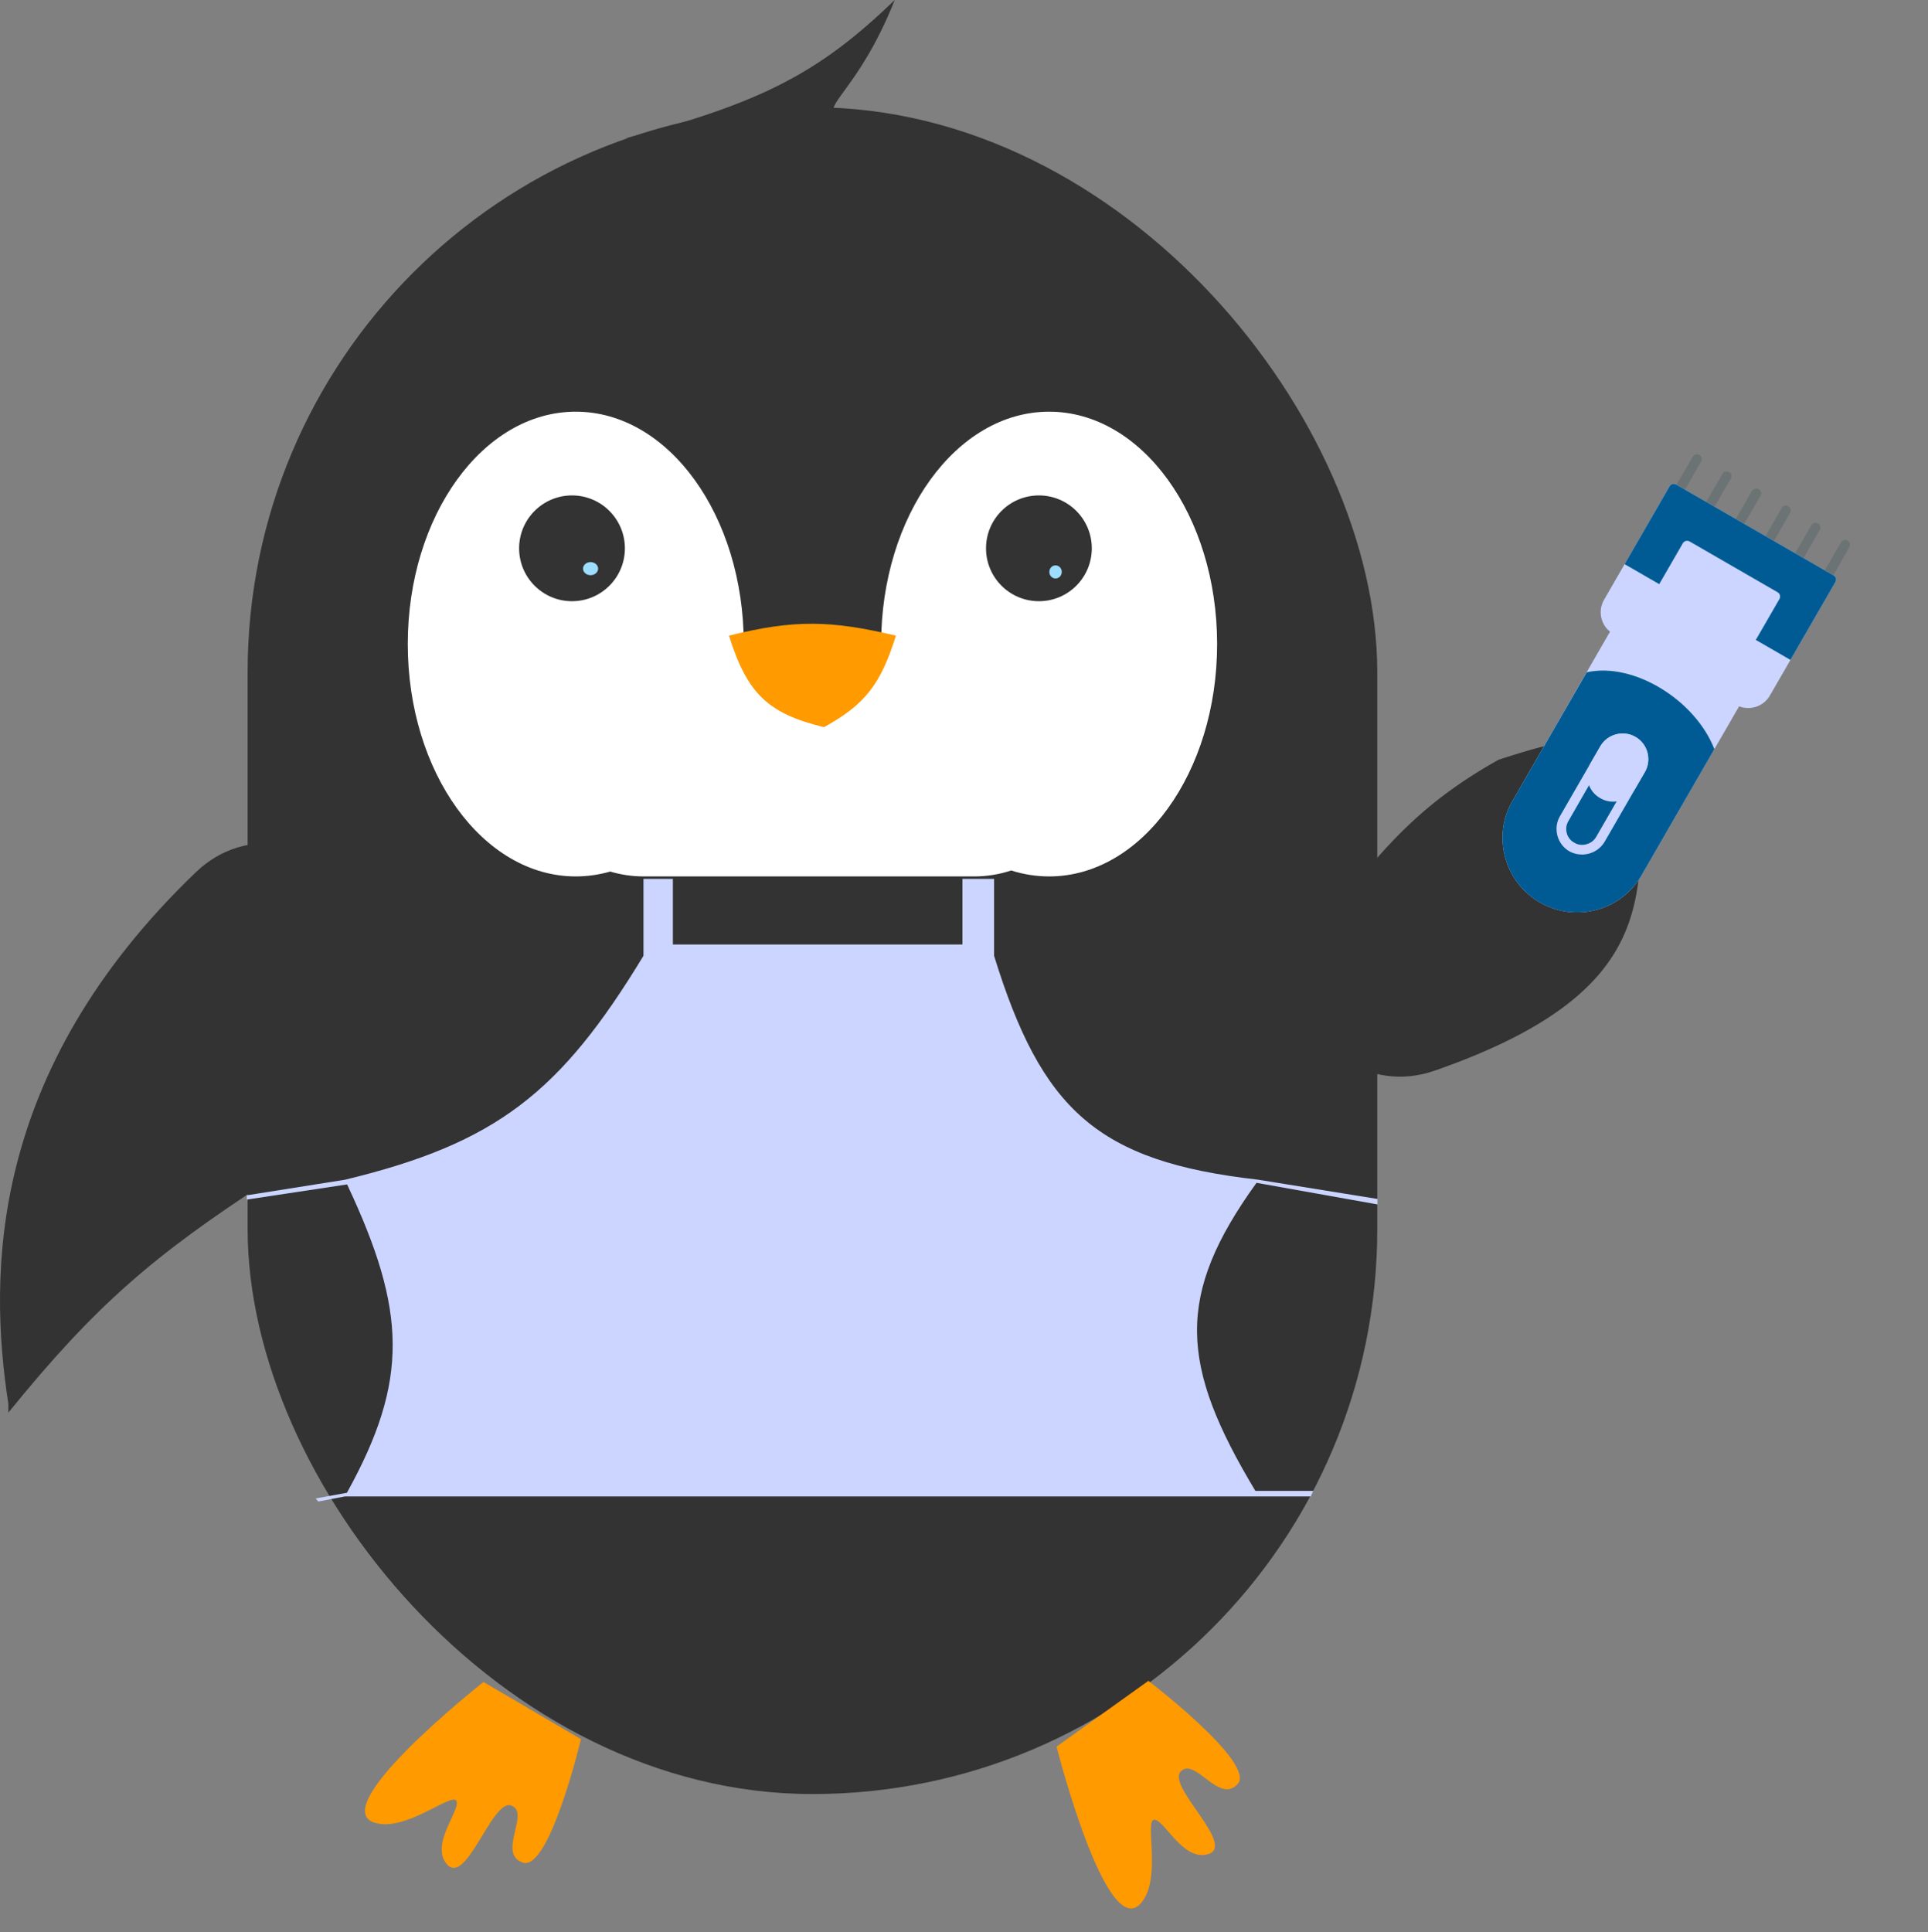 <svg width="499" height="500" viewBox="0 0 499 500" fill="none" xmlns="http://www.w3.org/2000/svg">
<rect x="0" y="0" width="499" height="500" fill="#808080" stroke="none"/>
<path d="M371.273 277.1C441.932 252.532 418.474 220.936 427.672 188.607L426.187 185.021C394.179 200.871 423.339 185.021 387.854 196.618C366.15 208.799 354.223 222.088 333.218 253.234C338.095 271.542 354.449 282.95 371.273 277.1Z" fill="#333333"/>
<path d="M50.747 225.679C-3.26 277.443 -2.939 330.113 2.162 363.336V365.585C24.661 337.844 39.586 325.035 69.192 305.754C83.85 285.641 89.159 268.592 95.284 231.527C83.225 216.915 63.606 213.354 50.747 225.679Z" fill="#333333"/>
<rect x="64.09" y="27.754" width="292.371" height="436.544" rx="146.186" fill="#333333"/>
<path d="M231.564 0C212.26 18.665 197.23 26.684 161.734 35.841L217.042 30.28C211.814 27.652 222.101 23.875 231.564 0Z" fill="#333333"/>
<path d="M98.6 472.049C81.008 470.067 125.133 435.295 125.133 435.295L150.361 450.084C150.361 450.084 142.212 484.292 135.354 482.054C128.497 479.816 137.383 469.076 132.31 467.265C127.236 465.454 120.435 489.219 115.346 482.054C111.7 476.919 118.979 468.697 118.173 466.178C117.368 463.658 106.53 472.943 98.6 472.049Z" fill="#FF9A00"/>
<path d="M296.238 491.215C287.272 506.479 273.454 452.026 273.454 452.026L297.225 434.995C297.225 434.995 325.161 456.353 320.327 461.707C315.493 467.061 309.296 454.575 305.578 458.473C301.86 462.372 320.805 478.251 312.189 479.986C306.015 481.229 301.464 471.234 298.835 470.945C296.206 470.656 300.28 484.334 296.238 491.215Z" fill="#FF9A00"/>
<path fill-rule="evenodd" clip-rule="evenodd" d="M149.019 226.817C152.076 226.817 155.059 226.38 157.938 225.55C160.68 226.374 163.588 226.816 166.599 226.816H252.185C255.514 226.816 258.717 226.275 261.711 225.276C264.867 226.284 268.154 226.817 271.531 226.817C295.545 226.817 315.011 199.892 315.011 166.679C315.011 133.466 295.545 106.542 271.531 106.542C247.518 106.542 228.051 133.466 228.051 166.679H192.499C192.499 133.466 173.032 106.542 149.019 106.542C125.006 106.542 105.539 133.466 105.539 166.679C105.539 199.892 125.006 226.817 149.019 226.817Z" fill="white"/>
<path d="M231.881 164.506C215.024 160.505 205.528 160.299 188.672 164.506C193.434 179.707 198.944 184.697 213.259 188.19C223.847 182.357 227.916 177.175 231.881 164.506Z" fill="#FF9A00"/>
<circle cx="148.044" cy="141.904" r="13.689" fill="#333333"/>
<circle cx="268.888" cy="141.904" r="13.689" fill="#333333"/>
<ellipse cx="273.195" cy="148.013" rx="1.613" ry="1.697" fill="#9DDDFF"/>
<ellipse cx="152.85" cy="147.163" rx="1.952" ry="1.697" fill="#9DDDFF"/>
<path d="M166.542 247.355V227.45H174.153V244.428H249.091V227.45H257.287V247.355C269.612 287.238 284.033 300.578 325.439 305.277L325.785 305.316C325.782 305.321 325.778 305.326 325.774 305.331L356.512 310.283V311.699L325.207 306.113C304.172 335.258 305.287 353.203 324.915 385.842H339.887L339.255 387.279H325.785H89.262L82.402 388.592L81.692 387.803L89.794 386.323C105.899 357.191 105.239 339.266 89.835 306.526L63.879 310.45V309.345L89.262 305.316C128.485 295.872 145.098 282.723 166.542 247.355Z" fill="#CBD5FF"/>
<path fill-rule="evenodd" clip-rule="evenodd" d="M433.131 127.46C433.049 127.156 433.09 126.82 433.267 126.513L438.125 118.188C438.48 117.573 439.208 117.378 439.823 117.733C440.439 118.088 440.634 118.816 440.279 119.432L435.498 127.801C435.127 128.355 434.338 128.567 433.739 128.272C433.431 128.094 433.228 127.824 433.131 127.46Z" fill="#6C7374"/>
<path fill-rule="evenodd" clip-rule="evenodd" d="M440.822 131.902C440.741 131.599 440.781 131.263 440.959 130.955L445.816 122.631C446.111 122.031 446.899 121.82 447.515 122.175C448.114 122.47 448.325 123.259 447.97 123.874L443.113 132.199C442.818 132.798 442.029 133.009 441.414 132.654C441.106 132.476 440.903 132.205 440.822 131.902Z" fill="#6C7374"/>
<path fill-rule="evenodd" clip-rule="evenodd" d="M448.512 136.343C448.431 136.04 448.471 135.704 448.649 135.396L453.429 127.028C453.801 126.473 454.59 126.262 455.189 126.556C455.743 126.928 455.955 127.717 455.66 128.316L450.803 136.64C450.447 137.256 449.719 137.451 449.104 137.095C448.796 136.918 448.594 136.647 448.512 136.343Z" fill="#6C7374"/>
<path fill-rule="evenodd" clip-rule="evenodd" d="M456.208 140.784C456.126 140.481 456.166 140.145 456.344 139.837L461.125 131.469C461.48 130.853 462.269 130.642 462.823 131.013C463.439 131.369 463.65 132.157 463.295 132.773L458.498 141.081C458.143 141.696 457.415 141.891 456.799 141.536C456.492 141.358 456.289 141.088 456.208 140.784Z" fill="#6C7374"/>
<path fill-rule="evenodd" clip-rule="evenodd" d="M463.899 145.227C463.802 144.863 463.842 144.527 464.019 144.219L468.816 135.911C469.171 135.295 469.899 135.1 470.515 135.456C471.13 135.811 471.342 136.6 470.97 137.154L466.189 145.523C465.834 146.139 465.045 146.35 464.491 145.979C464.183 145.801 463.98 145.53 463.899 145.227Z" fill="#6C7374"/>
<path fill-rule="evenodd" clip-rule="evenodd" d="M471.578 149.606C471.497 149.303 471.476 148.983 471.654 148.676L476.511 140.351C476.867 139.736 477.595 139.541 478.21 139.896C478.825 140.251 479.021 140.979 478.665 141.595L473.885 149.964C473.513 150.519 472.725 150.73 472.125 150.435C471.818 150.258 471.676 149.97 471.578 149.606Z" fill="#6C7374"/>
<path fill-rule="evenodd" clip-rule="evenodd" d="M389.559 221.849C388.21 216.813 388.9 211.621 391.492 207.22L416.703 163.464C415.638 162.644 414.872 161.484 414.498 160.089C414.059 158.45 414.304 156.694 415.147 155.233L432.114 125.846C432.291 125.539 432.562 125.336 432.865 125.255C433.169 125.173 433.505 125.213 433.812 125.391L474.584 148.931C475.183 149.225 475.394 150.014 475.039 150.629L458.073 180.016C457.229 181.477 455.83 182.567 454.192 183.006C452.797 183.38 451.409 183.297 450.106 182.801L424.878 226.496C419.609 235.711 407.779 238.881 398.547 233.551C394.085 230.975 390.892 226.824 389.559 221.849Z" fill="#CBD5FF"/>
<path fill-rule="evenodd" clip-rule="evenodd" d="M420.477 146.001L432.114 125.846C432.291 125.539 432.562 125.336 432.865 125.255C433.169 125.173 433.505 125.213 433.812 125.391L474.584 148.931C475.183 149.225 475.394 150.014 475.039 150.629L463.403 170.784L420.477 146.001Z" fill="#005B94"/>
<path fill-rule="evenodd" clip-rule="evenodd" d="M389.558 221.849C388.209 216.814 388.899 211.622 391.491 207.221L410.678 173.988C422.958 171.283 438.851 181.33 443.709 193.879L424.877 226.496C419.608 235.711 407.777 238.881 398.546 233.552C394.084 230.976 390.891 226.824 389.558 221.849Z" fill="#005B94"/>
<path fill-rule="evenodd" clip-rule="evenodd" d="M403.084 216.274C402.612 214.515 402.857 212.759 403.745 211.22L414.183 193.142C416.004 189.988 420.129 188.883 423.283 190.704C424.822 191.592 425.928 193.051 426.383 194.75C426.838 196.449 426.61 198.266 425.722 199.804L415.284 217.882C414.38 219.36 412.981 220.45 411.222 220.922C409.523 221.377 407.706 221.148 406.184 220.321C404.645 219.432 403.539 217.973 403.084 216.274ZM423.956 195.4C423.664 194.308 422.979 193.451 422.04 192.858C421.056 192.341 419.971 192.176 418.879 192.469C417.787 192.761 416.93 193.446 416.337 194.386L405.96 212.447C405.366 213.387 405.218 214.532 405.511 215.624C405.787 216.655 406.488 217.573 407.472 218.09C408.411 218.683 409.54 218.771 410.571 218.495C411.664 218.202 412.537 217.578 413.114 216.578L423.551 198.5C424.084 197.577 424.249 196.492 423.956 195.4Z" fill="#CBD5FF"/>
<path fill-rule="evenodd" clip-rule="evenodd" d="M411.05 202.565C410.579 200.805 410.823 199.049 411.651 197.527L414.183 193.142C416.004 189.988 420.129 188.883 423.283 190.704C424.822 191.592 425.928 193.051 426.383 194.75C426.838 196.449 426.61 198.266 425.722 199.804L423.174 204.128C421.369 207.343 417.304 208.432 414.134 206.551C412.595 205.662 411.505 204.264 411.05 202.565Z" fill="#CBD5FF"/>
<path fill-rule="evenodd" clip-rule="evenodd" d="M427.767 154.777C427.686 154.474 427.726 154.138 427.904 153.83L435.543 140.599C435.898 139.983 436.687 139.772 437.302 140.127L460.073 153.274C460.381 153.451 460.583 153.722 460.664 154.025C460.762 154.39 460.722 154.725 460.544 155.033L452.772 168.495C452.417 169.111 451.628 169.322 451.012 168.967C443.627 164.703 435.205 159.482 428.359 155.529C428.051 155.351 427.848 155.08 427.767 154.777Z" fill="#CBD5FF"/>
</svg>

